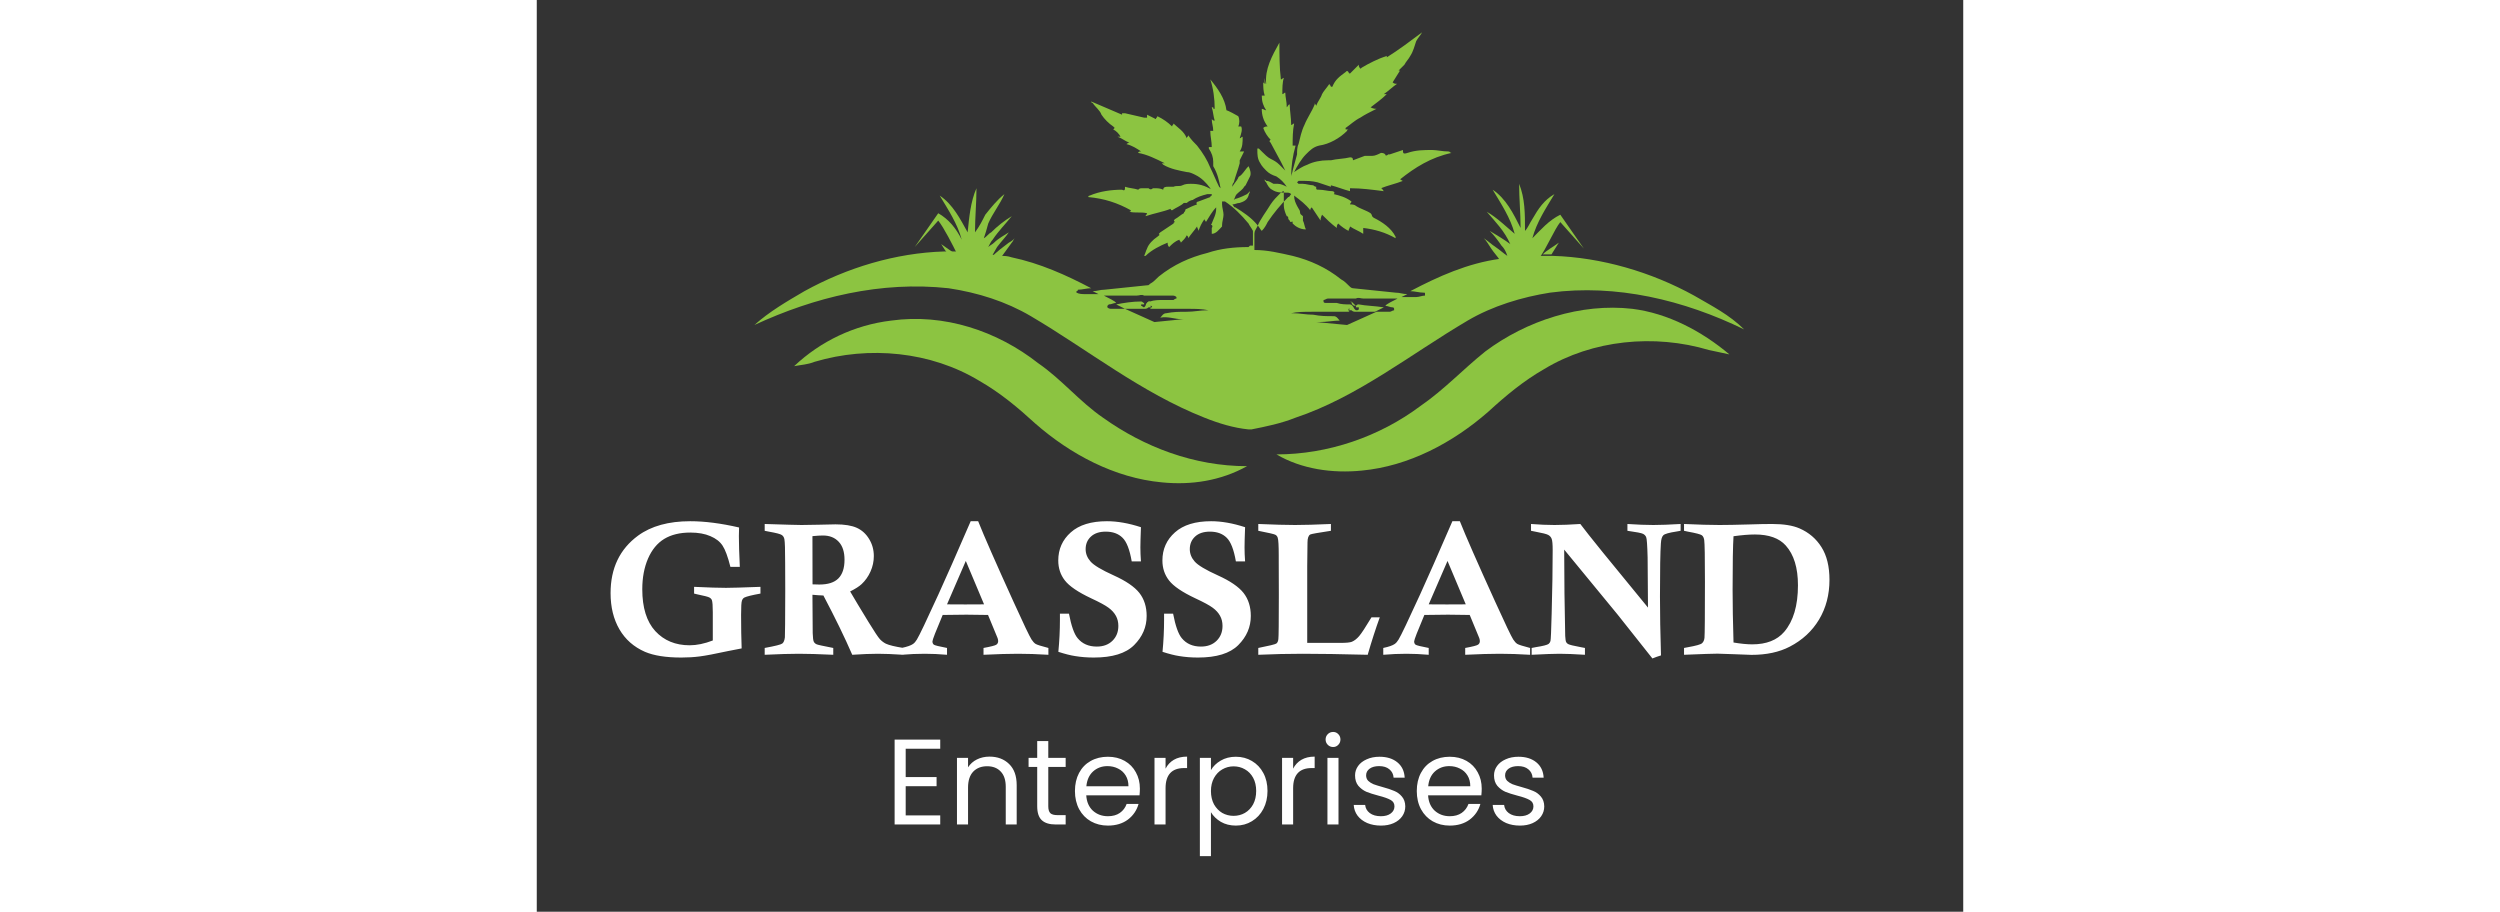 <svg width="170" viewBox="0 0 97 62" fill="none" xmlns="http://www.w3.org/2000/svg">
    <rect x="0" y="0" width="97" height="62" fill="#333333" stroke="none"/>
    <path d="M46.2 15.1C46.3 14.9 46.3 14.8 46.4 14.6C46.2 14.8 46.2 14.9 46.2 15.1Z" fill="#8CC441"/>
    <path d="M46.6 11.2C46.7 10 46.7 8.8 46.5 7.7C46.6 8.9 46.6 10 46.6 11.2Z" fill="#8CC441"/>
    <path d="M42.9 16C43.7 15.5 44.5 15.1 45.1 14.4C44.4 14.9 43.6 15.4 42.9 16C42.9 15.9 42.9 15.9 42.9 16Z" fill="#8CC441"/>
    <path d="M58.7 11C57.9 11.1 57 11.3 56.1 11.4C55.2 11.5 54.3 11.5 53.5 11.6C54.5 11.9 57.9 11.5 58.7 11Z" fill="#8CC441"/>
    <path d="M57.5 4.7C56.5 5 52.9 8.2 52.4 9.4C54 7.7 55.6 6.1 57.5 4.7Z" fill="#8CC441"/>
    <path d="M51.4 13.5C51.5 13.9 51.6 14.3 51.9 14.6C51.7 14.3 51.6 13.9 51.4 13.5Z" fill="#8CC441"/>
    <path d="M41.6 13.4C41.1 13.4 40.7 13.4 40.2 13.4C41 13.6 43.2 13.5 44.3 13.1C43.8 13.2 43.4 13.2 42.9 13.3C42.5 13.4 42.1 13.4 41.6 13.4Z" fill="#8CC441"/>
    <path d="M56.1 14.7C54.9 14.2 53.8 13.7 52.7 13.2C53.7 13.9 54.9 14.3 56.1 14.7Z" fill="#8CC441"/>
    <path d="M50.3 9.8C50 8.3 49.7 6.8 49.5 5.3C49.5 6.8 49.8 8.3 50.3 9.8Z" fill="#8CC441"/>
    <path d="M40.4 8.4C41.1 8.8 41.9 9.3 42.7 9.7C43.5 10.2 44.2 10.7 45 11.2C44 10.2 41.1 8.4 40.4 8.4Z" fill="#8CC441"/>
    <path d="M64.5 23.9C63 25.1 61.7 26.5 60.1 27.6C57.3 29.7 53.8 30.9 50.3 30.9C52 31.9 54.1 32.2 56.1 32C59.3 31.7 62.3 30.1 64.7 28C65.9 26.9 67.1 25.9 68.5 25.1C71.8 23.1 76 22.7 79.7 23.8C80.2 23.9 80.6 24 81.1 24.1C79.2 22.5 76.9 21.3 74.5 21C71 20.6 67.3 21.8 64.5 23.9Z" fill="#8CC441"/>
    <path d="M38.5 28.4C36.9 27.3 35.7 25.8 34.1 24.7C31.3 22.5 27.7 21.3 24.1 21.8C21.6 22.1 19.3 23.2 17.5 24.9C18 24.8 18.4 24.8 18.9 24.6C22.6 23.5 26.8 23.9 30.1 25.9C31.5 26.7 32.7 27.7 33.9 28.8C36.3 30.9 39.3 32.5 42.5 32.8C44.5 33 46.5 32.7 48.3 31.7C44.7 31.7 41.3 30.4 38.5 28.4Z" fill="#8CC441"/>
    <path d="M68.6 17.3C68.7 17.3 68.8 17.3 69 17.3C69.2 17 69.3 16.8 69.5 16.5C69.1 16.8 68.7 17 68.4 17.3C68.4 17.3 68.5 17.3 68.6 17.3Z" fill="#8CC441"/>
    <path d="M66.8 12.5C66.8 13.5 66.9 14.5 66.9 15.5C66.4 14.5 65.9 13.5 65 12.9C65.6 13.9 66.2 14.8 66.5 15.9C65.9 15.4 65.3 14.8 64.6 14.4C65.2 15.1 65.8 15.7 66.2 16.6C65.8 16.3 65.3 16 64.8 15.7C65.1 16 65.4 16.4 65.6 16.7C65.8 16.9 65.9 17.1 66 17.4C65.7 17.2 65.5 17 65.2 16.8C64.9 16.6 64.7 16.4 64.4 16.2C64.6 16.4 64.7 16.6 64.9 16.9C65.1 17.2 65.3 17.4 65.5 17.7C65.6 17.7 65.7 17.7 65.7 17.7C66.4 17.6 67.1 17.5 67.9 17.5C68 17.5 68.1 17.5 68.2 17.5C68.6 17 69.2 15.6 69.6 15.1L71.2 16.9L69.6 14.6C68.8 15 68.3 15.6 67.7 16.2C68 15.1 68.6 14.2 69.2 13.2C68.5 13.6 68.1 14.2 67.7 14.9C67.5 15.2 67.4 15.5 67.2 15.7C67.2 14.5 67.2 13.5 66.8 12.5Z" fill="#8CC441"/>
    <path d="M28 17.3C28.1 17.3 28.3 17.3 28.5 17.3C28.2 17.1 27.8 16.8 27.5 16.6C27.7 16.9 27.8 17.1 28 17.3Z" fill="#8CC441"/>
    <path d="M32.3 16.5C32.4 16.4 32.4 16.3 32.5 16.2C32.4 16.3 32.3 16.4 32.1 16.5C31.7 16.8 31.3 17.1 30.9 17.5C31 17.3 31.2 17 31.3 16.8C31.6 16.4 31.9 16.1 32.1 15.8C31.8 16 31.4 16.2 31.1 16.5C31 16.6 30.8 16.7 30.7 16.8C30.8 16.6 30.9 16.4 31 16.3C31.4 15.7 31.9 15.2 32.3 14.7C31.8 15 31.3 15.4 30.9 15.8C30.7 15.9 30.6 16.1 30.4 16.2C30.5 15.9 30.6 15.6 30.7 15.2C31 14.5 31.5 13.9 31.8 13.2C31.3 13.6 30.9 14.1 30.5 14.6C30.3 15 30.1 15.4 29.8 15.8C29.8 14.8 29.9 13.8 29.9 12.8C29.5 13.7 29.4 14.8 29.3 15.8C28.8 14.9 28.3 13.9 27.4 13.3C28 14.3 28.6 15.2 28.9 16.3C28.5 15.5 28 14.9 27.3 14.5L25.7 16.8L27.3 15C27.7 15.5 28.3 16.7 28.6 17.3C29.3 17.3 30.4 17.4 31.5 17.6C31.8 17.2 32 16.9 32.3 16.5Z" fill="#8CC441"/>
    <path d="M63.3 21.8C65 20.8 67 20.2 68.9 19.9C73.4 19.3 78 20.4 82.1 22.4C81.1 21.4 79.9 20.8 78.7 20.1C75.8 18.5 72.4 17.5 69.1 17.4H69C68.9 17.4 68.8 17.4 68.6 17.4C68.5 17.4 68.4 17.4 68.3 17.4C68.2 17.4 68.1 17.4 68 17.4C67.3 17.4 66.5 17.5 65.8 17.6C65.7 17.6 65.6 17.6 65.6 17.6H65.5C63.3 17.9 61.3 18.8 59.4 19.8C59.7 19.8 60 19.9 60.3 19.9C60.4 19.9 60.4 19.9 60.4 20V20.1C60.2 20.1 60 20.2 59.8 20.2C59.4 20.2 59.1 20.2 58.7 20.2C58.4 20.4 58.1 20.5 57.8 20.7L57.7 20.8C57.9 20.8 58 20.9 58.2 20.9C58.2 20.9 58.3 20.9 58.3 21V21.1C58.2 21.1 58.1 21.2 58 21.2C57.7 21.2 57.4 21.2 57.1 21.2L55.1 22.1L53 21.9C53.1 21.9 53.1 21.9 53.2 21.9C53.7 21.9 54.2 21.8 54.6 21.8C54.5 21.7 54.4 21.5 54.2 21.5C53.7 21.5 53.3 21.5 52.8 21.4C52.3 21.4 51.9 21.3 51.4 21.3H51.3C51.7 21.2 52.2 21.2 52.7 21.2C53.2 21.2 53.6 21.2 54.1 21.2C54.6 21.2 55 21.2 55.5 21.2C55.4 21.2 55.4 21.2 55.3 21.2C55.3 21.2 55.2 21.2 55.2 21.1V21H55.3L55.2 21.1H55.3H55.4C55.5 21.2 55.6 21.2 55.7 21.2C55.8 21.2 56 21.2 56.1 21.2C56.4 21.2 56.7 21.2 57 21.2L57.6 20.9C57 20.8 56.4 20.8 55.9 20.7C55.8 20.7 55.8 20.7 55.7 20.8C55.7 20.8 55.7 20.8 55.7 20.9H55.8C55.9 20.9 55.9 20.9 55.9 20.9V21C55.9 21.1 55.8 21.1 55.7 21.1L55.6 21C55.5 20.8 55.4 20.7 55.3 20.7C55 20.7 54.7 20.7 54.4 20.6C54.2 20.6 53.9 20.6 53.7 20.6C53.6 20.6 53.5 20.6 53.5 20.5C53.5 20.5 53.5 20.5 53.5 20.4C53.6 20.4 53.7 20.3 53.8 20.3C54.4 20.3 54.9 20.3 55.5 20.3C55.6 20.3 55.7 20.3 55.7 20.3C55.9 20.2 56 20.3 56.2 20.3C56.4 20.3 56.6 20.3 56.9 20.3C57.5 20.3 58 20.3 58.6 20.3C58.8 20.2 59 20.1 59.2 20C58.9 20 58.7 19.9 58.4 19.9C57.4 19.8 56.5 19.7 55.5 19.6C55.4 19.6 55.3 19.5 55.3 19.5C55.1 19.3 54.9 19.1 54.7 19C53.7 18.2 52.6 17.7 51.4 17.4C50.5 17.2 49.7 17 48.8 17C48.8 16.6 48.8 16.3 48.8 15.9C48.8 15.7 48.9 15.6 49 15.4C49.2 14.9 49.6 14.4 49.9 13.9C50.1 13.6 50.3 13.4 50.6 13.1C50.6 13.1 50.7 13 50.8 13C50.8 13.1 50.8 13.1 50.8 13.2C50.8 13.5 50.8 13.7 50.8 14C50.8 14.2 50.9 14.5 51 14.7C51.1 14.7 51.1 14.8 51.1 14.8C51.1 14.9 51.1 14.9 51.2 15C51.2 15 51.2 15.1 51.3 15.1C51.4 15 51.4 15.1 51.4 15.2C51.6 15.4 51.9 15.6 52.3 15.6C52.2 15.4 52.2 15.2 52.1 15C52.1 14.9 52.1 14.9 52.1 14.8V14.7C52 14.6 51.9 14.6 51.9 14.4C51.9 14.3 51.8 14.2 51.7 14C51.6 13.8 51.5 13.6 51.5 13.3C51.9 13.6 52.3 13.9 52.6 14.3C52.6 14.2 52.6 14.2 52.7 14.1C52.9 14.4 53.1 14.7 53.3 15C53.3 14.9 53.3 14.8 53.4 14.6C53.7 14.9 54 15.2 54.4 15.5C54.4 15.4 54.4 15.3 54.5 15.2C54.7 15.4 55 15.6 55.2 15.7C55.2 15.6 55.3 15.5 55.3 15.4C55.6 15.6 55.9 15.7 56.2 15.9V15.5C57 15.6 57.7 15.8 58.4 16.2C58.4 16.1 58.4 16.1 58.4 16.1C58.1 15.5 57.5 15.1 56.9 14.8L56.8 14.7C56.8 14.6 56.7 14.5 56.7 14.5C56.4 14.3 56 14.2 55.7 14C55.6 13.9 55.4 13.9 55.3 13.9C55.3 13.8 55.4 13.8 55.4 13.7C55 13.4 54.6 13.3 54.2 13.2C54.3 13.1 54.2 13 54.1 13C53.8 13 53.5 12.9 53.2 12.9C53 12.9 53 12.9 53 12.7C52.9 12.7 52.8 12.6 52.8 12.6C52.6 12.6 52.3 12.5 52.1 12.5C52 12.5 51.9 12.5 51.8 12.5L51.7 12.4L51.8 12.3C51.9 12.3 51.9 12.3 52 12.3C52.4 12.3 52.7 12.3 53.1 12.4C53.4 12.5 53.7 12.6 54 12.7V12.6C54.4 12.7 54.9 12.9 55.3 13C55.3 12.9 55.3 12.9 55.3 12.8C56.1 12.8 56.8 12.9 57.6 13C57.5 12.9 57.5 12.8 57.4 12.8C57.9 12.6 58.4 12.5 58.9 12.3C58.8 12.3 58.8 12.2 58.7 12.2C59.7 11.4 60.8 10.7 62.2 10.4C62.1 10.4 62.1 10.3 62 10.3C61.6 10.3 61.2 10.2 60.9 10.2C60.3 10.2 59.8 10.2 59.2 10.4C58.9 10.5 58.9 10.4 58.9 10.2C58.6 10.3 58.3 10.4 58 10.5C58 10.5 58 10.5 57.9 10.5C57.8 10.6 57.7 10.6 57.7 10.5C57.6 10.4 57.5 10.4 57.4 10.4C57.2 10.5 57 10.6 56.8 10.6C56.7 10.6 56.7 10.6 56.6 10.6C56.5 10.6 56.4 10.6 56.3 10.6C56 10.7 55.8 10.8 55.5 10.9C55.5 10.8 55.5 10.7 55.3 10.7C54.9 10.8 54.4 10.8 54 10.9C54 10.9 53.9 10.9 53.8 10.9C53.3 10.9 52.8 11 52.4 11.2C52.1 11.3 51.8 11.5 51.5 11.7C51.7 11.3 52 10.8 52.3 10.5C52.6 10.2 52.8 10 53.2 9.9C53.9 9.8 54.6 9.4 55.1 8.9C55.1 8.9 55.1 8.8 55.2 8.8C55.1 8.8 55.1 8.8 55 8.8C55 8.8 55 8.8 55 8.7C55.3 8.5 55.6 8.2 56 8C56.3 7.8 56.7 7.6 57.1 7.4C57 7.4 56.9 7.4 56.7 7.3C57.1 7 57.5 6.7 57.8 6.4C57.7 6.4 57.6 6.4 57.6 6.4C57.9 6.2 58.2 5.9 58.5 5.7C58.4 5.7 58.3 5.7 58.2 5.6C58.4 5.3 58.5 5.1 58.7 4.8H58.6C58.7 4.7 58.9 4.5 59 4.4C59.1 4.2 59.3 4 59.4 3.8C59.6 3.5 59.7 3.1 59.8 2.8C59.9 2.6 60.1 2.4 60.2 2.2C59.4 2.8 58.6 3.4 57.8 3.9C57.8 3.8 57.8 3.8 57.8 3.8C57.2 4 56.6 4.3 56.1 4.6C56 4.7 56 4.7 55.9 4.5C55.9 4.5 55.9 4.5 55.9 4.4C55.7 4.6 55.5 4.8 55.3 5C55.3 5 55.2 5 55.2 4.9C55.1 4.8 55.1 4.8 55 4.9C54.6 5.2 54.3 5.4 54.1 5.9C54.1 5.9 54.1 5.9 54 5.9C54 5.8 53.9 5.8 53.9 5.7C53.7 6 53.5 6.2 53.4 6.4C53.3 6.7 53.1 6.9 53 7.2C53 7.1 52.9 7.1 52.9 7C52.9 7 52.9 7 52.9 7.1C52.7 7.6 52.4 8 52.2 8.5C52 8.9 51.9 9.4 51.8 9.8C51.7 10 51.7 10.3 51.7 10.5C51.6 10.9 51.5 11.2 51.4 11.6C51.4 11.7 51.3 11.9 51.3 12C51.3 11.3 51.4 10.6 51.6 9.9C51.5 9.9 51.5 9.9 51.4 9.9C51.4 9.4 51.4 8.9 51.5 8.4C51.4 8.4 51.4 8.5 51.3 8.5C51.3 8 51.2 7.5 51.2 7.1C51.1 7.1 51.1 7.2 51 7.3C51 6.9 50.9 6.6 50.9 6.3C50.8 6.3 50.8 6.4 50.7 6.4C50.7 6 50.7 5.6 50.8 5.3C50.7 5.3 50.7 5.4 50.6 5.4C50.5 4.6 50.5 3.7 50.5 2.9C50 3.8 49.5 4.7 49.6 5.7C49.5 5.7 49.5 5.7 49.4 5.6C49.4 5.9 49.4 6.2 49.5 6.5C49.4 6.5 49.4 6.5 49.3 6.5C49.3 6.9 49.4 7.2 49.6 7.5C49.5 7.5 49.4 7.4 49.3 7.4C49.3 7.8 49.4 8.2 49.7 8.6C49.6 8.6 49.5 8.6 49.4 8.7C49.5 9 49.7 9.3 49.9 9.5C49.8 9.6 49.8 9.6 49.9 9.7C50.1 10.1 50.4 10.6 50.6 11C50.7 11.2 50.8 11.4 50.9 11.6C50.8 11.5 50.6 11.3 50.5 11.2C50.3 11 50.1 10.9 49.9 10.8C49.7 10.7 49.5 10.5 49.3 10.3C49.2 10.2 49.2 10.2 49.1 10.1C49.1 10.1 49.1 10.1 49 10.1V10.2C49 10.5 49 10.8 49.2 11.1C49.3 11.3 49.5 11.5 49.6 11.6C49.8 11.8 50 11.9 50.3 12C50.6 12.2 50.8 12.4 51 12.7C50.8 12.6 50.6 12.5 50.4 12.5C50.3 12.5 50.2 12.5 50.1 12.5C49.9 12.4 49.8 12.3 49.6 12.3L49.5 12.2C49.5 12.3 49.5 12.3 49.6 12.4C49.7 12.6 49.8 12.8 50 12.9C50.3 13.1 50.6 13.1 51 13.1C51.1 13.1 51.2 13.1 51.3 13.2C51.2 13.3 51.2 13.4 51.1 13.4C50.6 13.9 50.1 14.5 49.7 15.1C49.6 15.3 49.5 15.5 49.3 15.7C49.2 15.6 49.1 15.4 49 15.3C48.6 14.8 48 14.4 47.5 14.1C47.4 14.1 47.4 14 47.3 13.9C47.5 13.9 47.6 13.8 47.8 13.8C48.1 13.7 48.3 13.6 48.4 13.3C48.4 13.2 48.5 13.1 48.5 13C48.4 13.1 48.4 13.1 48.3 13.2C48.1 13.3 47.9 13.4 47.6 13.5C47.5 13.5 47.4 13.6 47.4 13.6C47.5 13.4 47.5 13.3 47.6 13.2C47.8 13 48 12.9 48.1 12.7L48.2 12.6C48.3 12.4 48.4 12.2 48.5 12C48.6 11.8 48.5 11.5 48.4 11.3C48.2 11.5 48.1 11.7 47.9 11.9C47.8 12 47.7 12 47.7 12.1C47.6 12.3 47.4 12.5 47.3 12.7C47.3 12.6 47.3 12.5 47.4 12.4C47.5 12 47.7 11.5 47.8 11.1C47.8 11.1 47.8 11 47.8 10.9C47.9 10.7 48 10.5 48.1 10.3H47.8C48 10 48 9.7 48 9.3C47.9 9.3 47.9 9.4 47.8 9.4C47.9 9.1 48 8.8 47.9 8.6C47.8 8.6 47.8 8.6 47.7 8.6C47.8 8.4 47.8 8.1 47.7 7.9C47 7.5 46.9 7.5 46.9 7.5C46.8 6.7 46.3 6 45.8 5.4C46 6 46.1 6.7 46.1 7.4C46 7.4 46 7.4 46 7.3H45.9C46 7.6 46 7.9 46.1 8.2C46 8.2 46 8.2 45.9 8.1C45.9 8.4 46 8.6 46 8.9C45.9 8.9 45.9 8.9 45.8 8.9C45.8 9.3 45.9 9.6 45.9 10C45.8 10 45.7 10 45.7 10V10.1C45.9 10.4 46 10.7 46 11C46 11.1 46 11.2 46 11.3C46.3 11.8 46.4 12.3 46.5 12.8L46.4 12.7C46.2 12.3 46 11.8 45.8 11.4C45.6 10.9 45.3 10.4 44.9 9.9C44.7 9.7 44.5 9.5 44.3 9.2C44.3 9.3 44.2 9.3 44.2 9.4C44 8.9 43.6 8.7 43.3 8.4C43.3 8.5 43.2 8.5 43.2 8.6C42.9 8.3 42.6 8.1 42.2 7.9C42.2 8 42.1 8 42.1 8.1C41.9 8 41.7 7.9 41.5 7.8V8C41.4 8 41.4 8 41.3 8C40.9 7.9 40.4 7.8 40 7.7C39.9 7.7 39.9 7.7 39.8 7.7C39.8 7.7 39.8 7.7 39.8 7.8C39.1 7.5 38.4 7.2 37.7 6.9C37.7 7 37.8 7 37.8 7C38 7.3 38.3 7.5 38.4 7.8C38.6 8.1 38.9 8.4 39.2 8.6L39.3 8.7L39.2 8.8C39.4 8.9 39.6 9.1 39.7 9.3H39.6H39.5C39.8 9.4 40 9.6 40.3 9.7C40.2 9.7 40.1 9.8 40.1 9.8C40.5 9.9 40.8 10.1 41.1 10.3C41 10.3 40.9 10.3 40.9 10.4C41.5 10.5 42.1 10.8 42.7 11.1C42.6 11.1 42.6 11.1 42.5 11.1L42.6 11.2C43.1 11.5 43.7 11.6 44.2 11.7C44.4 11.7 44.6 11.8 44.8 11.9C45.2 12.1 45.5 12.4 45.8 12.8C45.8 12.8 45.8 12.9 45.9 12.9C45.4 12.6 45 12.5 44.5 12.5C44.3 12.5 44.1 12.5 43.9 12.6C43.7 12.7 43.5 12.6 43.3 12.7C43.2 12.7 43 12.7 42.9 12.7C42.8 12.7 42.6 12.7 42.6 12.9C42.4 12.8 42.2 12.8 42 12.8H41.9C41.8 12.9 41.7 12.9 41.6 12.8C41.5 12.8 41.4 12.8 41.3 12.8C41 12.8 41 12.8 40.9 12.9C40.6 12.8 40.3 12.8 40 12.7C40 12.9 40 13 39.8 12.9C39.1 12.9 38.3 13 37.6 13.3C37.6 13.3 37.5 13.3 37.5 13.4C38.6 13.5 39.5 13.8 40.4 14.3C40.4 14.3 40.4 14.4 40.3 14.4C40.7 14.5 41.1 14.4 41.5 14.5C41.5 14.6 41.4 14.6 41.4 14.7C42 14.5 42.6 14.4 43.1 14.2C43.1 14.3 43.2 14.3 43.2 14.3C43.5 14.1 43.8 14 44 13.8C44 13.8 44.1 13.8 44.2 13.8C44.3 13.7 44.5 13.6 44.6 13.6C44.9 13.4 45.2 13.3 45.6 13.2C45.7 13.2 45.8 13.2 45.9 13.2C45.9 13.2 45.9 13.2 45.9 13.3C45.9 13.3 45.8 13.3 45.8 13.4C45.5 13.5 45.3 13.6 45 13.7C44.9 13.7 44.8 13.8 44.9 13.9C44.6 14 44.4 14.1 44.2 14.2C44.1 14.2 44.1 14.3 44.1 14.3C44.1 14.4 44 14.4 44 14.5C43.8 14.6 43.6 14.8 43.4 14.9C43.3 15 43.3 15 43.4 15.1C43.4 15.1 43.3 15.1 43.3 15.2C43 15.4 42.7 15.6 42.4 15.8L42.3 15.9C42.4 16 42.3 16 42.2 16.1C41.9 16.3 41.6 16.6 41.5 16.9C41.4 17.1 41.4 17.2 41.3 17.4C41.3 17.4 41.3 17.4 41.4 17.4C41.8 17 42.4 16.7 42.9 16.5C42.9 16.6 42.9 16.7 43 16.8C43.2 16.6 43.4 16.4 43.7 16.3C43.7 16.4 43.8 16.4 43.8 16.5C44 16.3 44.1 16.2 44.2 16C44.3 16.1 44.3 16.1 44.3 16.2C44.5 15.9 44.7 15.7 44.9 15.4C44.9 15.5 45 15.6 45 15.7C45.1 15.4 45.2 15.2 45.4 14.9C45.4 15 45.5 15 45.5 15.1C45.7 14.8 45.9 14.4 46.2 14.1C46.2 14.2 46.2 14.2 46.2 14.2C46.2 14.6 46 14.9 45.9 15.2C45.9 15.2 45.8 15.3 45.9 15.3C46 15.4 45.9 15.5 45.9 15.5C45.9 15.6 45.9 15.8 45.9 15.9C46.2 15.9 46.4 15.6 46.6 15.4C46.6 15.4 46.6 15.4 46.6 15.3C46.6 15.1 46.7 14.8 46.7 14.6C46.7 14.4 46.6 14.1 46.6 13.9C46.6 13.9 46.6 13.8 46.6 13.7C46.7 13.7 46.7 13.7 46.8 13.7C47.4 14.1 47.9 14.6 48.4 15.2C48.5 15.4 48.6 15.5 48.7 15.7C48.7 15.8 48.7 16 48.7 16.2C48.7 16.4 48.7 16.5 48.7 16.7H48.6H48.5L48.4 16.8C47.4 16.8 46.5 16.9 45.6 17.2C44.4 17.5 43.3 18 42.3 18.8C42.1 19 41.9 19.2 41.7 19.3C41.6 19.4 41.6 19.4 41.5 19.4C40.5 19.5 39.6 19.6 38.6 19.7C38.3 19.7 38.1 19.8 37.8 19.8C38 19.9 38.2 20 38.4 20.1C39 20.1 39.5 20.1 40.1 20.1C40.3 20.1 40.6 20.1 40.8 20.1C41 20.1 41.1 20 41.3 20.1C41.3 20.1 41.4 20.1 41.5 20.1C42.1 20.1 42.6 20.1 43.2 20.1C43.3 20.1 43.4 20.1 43.5 20.2C43.5 20.2 43.5 20.2 43.5 20.3C43.4 20.3 43.3 20.4 43.3 20.4C43.1 20.4 42.8 20.4 42.6 20.4C42.3 20.4 42 20.4 41.7 20.5C41.5 20.5 41.4 20.7 41.4 20.8L41.3 20.9C41.2 20.9 41.2 20.8 41.1 20.8V20.7H41.2H41.3C41.3 20.7 41.3 20.7 41.3 20.6C41.2 20.6 41.2 20.5 41.1 20.5C40.5 20.5 39.9 20.6 39.4 20.7L40 21C40.3 21 40.6 21 40.9 21C41 21 41.2 21 41.3 21C41.4 21 41.5 21 41.6 20.9H41.7H41.8L41.7 20.8H41.8C41.8 20.8 41.9 20.9 41.8 20.9L41.7 21C41.6 21 41.6 21 41.5 21C42 21 42.4 21 42.9 21C43.4 21 43.8 21 44.3 21C44.8 21 45.2 21 45.7 21.1H45.6C45.1 21.1 44.7 21.2 44.2 21.2C43.7 21.2 43.3 21.2 42.8 21.3C42.6 21.3 42.5 21.5 42.4 21.6C42.9 21.5 43.4 21.7 43.8 21.7C43.9 21.7 43.9 21.7 44 21.7L42 21.9L40 21C39.7 21 39.4 21 39.1 21C39 21 38.9 21 38.8 20.9V20.8L38.9 20.7C39.1 20.7 39.2 20.6 39.4 20.6L39.3 20.5C39 20.3 38.7 20.2 38.4 20C38 20 37.7 20 37.3 20C37.1 20 36.9 20 36.7 19.9V19.8C36.7 19.8 36.8 19.8 36.8 19.7C37.1 19.7 37.4 19.6 37.7 19.6C36 18.7 34.2 17.9 32.3 17.5C32 17.4 31.8 17.4 31.5 17.4C30.4 17.2 29.4 17.2 28.6 17.1H28.5C28.3 17.1 28.1 17.1 28 17.1H27.9H27.8C27.7 17.1 27.7 17.1 27.7 17.1C24.4 17.2 21.1 18.2 18.2 19.8C17 20.5 15.8 21.2 14.8 22.1C18.9 20.2 23.4 19.1 28 19.6C30 19.9 31.9 20.5 33.6 21.5C37.5 23.8 41.1 26.7 45.4 28.4C46.4 28.8 47.4 29.1 48.4 29.2H48.5H48.6C49.6 29 50.6 28.8 51.6 28.4C55.8 27 59.4 24.1 63.3 21.8Z" fill="#8CC441"/>
    <path d="M55.4 20.5C55.5 20.6 55.6 20.7 55.7 20.8C55.5 20.8 55.4 20.7 55.4 20.5C55.3 20.6 55.3 20.5 55.4 20.5Z" fill="#8CC441"/>
    <path d="M56.1 14.7C54.9 14.3 53.7 13.9 52.7 13.2C53.8 13.7 55 14.2 56.1 14.7Z" fill="#8CC441"/>
    <path d="M56.1 11.4C57 11.3 57.9 11.1 58.7 11C58 11.5 54.6 11.9 53.5 11.6C54.3 11.5 55.2 11.5 56.1 11.4Z" fill="#8CC441"/>
    <path d="M57.5 4.7C55.7 6.1 54 7.7 52.4 9.4C52.9 8.2 56.4 5 57.5 4.7Z" fill="#8CC441"/>
    <path d="M51.9 14.6C51.6 14.3 51.5 13.9 51.4 13.5C51.6 13.9 51.7 14.3 51.9 14.6Z" fill="#8CC441"/>
    <path d="M49.5 5.3C49.6 6.8 49.9 8.3 50.3 9.8C49.8 8.3 49.5 6.8 49.5 5.3Z" fill="#8CC441"/>
    <path d="M42.7 9.7C41.9 9.2 41.2 8.8 40.4 8.4C41.1 8.4 44 10.2 44.9 11.2C44.2 10.7 43.4 10.2 42.7 9.7Z" fill="#8CC441"/>
    <path d="M40.2 13.4C40.7 13.4 41.1 13.4 41.6 13.4C42.1 13.4 42.5 13.4 43 13.3C43.5 13.3 43.9 13.2 44.4 13.1C43.2 13.5 41 13.6 40.2 13.4Z" fill="#8CC441"/>
    <path d="M42.9 16C42.9 15.9 42.9 15.9 42.9 16C43.6 15.4 44.4 14.9 45.1 14.4C44.5 15 43.7 15.5 42.9 16Z" fill="#8CC441"/>
    <path d="M46.2 15.1C46.2 14.9 46.2 14.8 46.3 14.6C46.3 14.8 46.3 14.9 46.2 15.1Z" fill="#8CC441"/>
    <path d="M46.6 11.2C46.6 10 46.5 8.9 46.5 7.7C46.7 8.9 46.7 10 46.6 11.2Z" fill="#8CC441"/>
    <path d="M41.4 20.9C41.4 20.7 41.5 20.6 41.6 20.5C41.6 20.5 41.6 20.5 41.7 20.5C41.6 20.7 41.5 20.8 41.4 20.9Z" fill="#8CC441"/>
    <path d="M15.211 39.905V40.363C14.638 40.467 14.275 40.557 14.12 40.632C14.045 40.67 13.988 40.741 13.951 40.845C13.913 40.95 13.894 41.272 13.894 41.811C13.894 42.671 13.907 43.432 13.932 44.092C13.648 44.142 13.336 44.203 12.998 44.274C12.112 44.466 11.473 44.587 11.08 44.637C10.691 44.688 10.274 44.713 9.827 44.713C8.786 44.713 7.963 44.583 7.357 44.324C6.601 43.994 6.022 43.484 5.621 42.795C5.22 42.105 5.019 41.284 5.019 40.331C5.019 38.639 5.644 37.335 6.893 36.42C7.787 35.769 8.968 35.443 10.435 35.443C11.416 35.443 12.524 35.585 13.757 35.869C13.748 36.115 13.744 36.314 13.744 36.464C13.744 36.953 13.765 37.647 13.807 38.545H13.167C12.992 37.852 12.814 37.371 12.634 37.103C12.459 36.832 12.183 36.617 11.807 36.458C11.435 36.295 10.98 36.214 10.441 36.214C9.735 36.214 9.143 36.358 8.667 36.646C8.195 36.934 7.827 37.381 7.564 37.987C7.305 38.589 7.175 39.283 7.175 40.068C7.175 41.322 7.47 42.27 8.059 42.914C8.652 43.557 9.432 43.879 10.397 43.879C10.882 43.879 11.406 43.77 11.97 43.553V41.623C11.97 41.2 11.949 40.929 11.908 40.808C11.878 40.733 11.82 40.672 11.732 40.626C11.648 40.58 11.381 40.511 10.93 40.419C10.88 40.407 10.802 40.388 10.698 40.363V39.905C11.659 39.951 12.382 39.974 12.867 39.974C13.222 39.974 14.003 39.951 15.211 39.905ZM15.499 36.094V35.631C16.911 35.676 17.745 35.7 18 35.7C18.271 35.7 18.664 35.693 19.178 35.681C19.692 35.664 20.07 35.656 20.313 35.656C20.935 35.656 21.42 35.735 21.767 35.894C22.113 36.053 22.391 36.305 22.6 36.652C22.813 36.999 22.92 37.386 22.92 37.812C22.92 38.175 22.845 38.526 22.694 38.865C22.544 39.199 22.343 39.483 22.093 39.717C21.93 39.872 21.669 40.039 21.309 40.219C21.593 40.708 22.009 41.399 22.556 42.293C22.958 42.949 23.219 43.342 23.34 43.472C23.465 43.601 23.599 43.701 23.741 43.772C23.958 43.873 24.355 43.969 24.932 44.061V44.525C24.222 44.479 23.643 44.456 23.196 44.456C22.724 44.456 22.143 44.479 21.453 44.525C20.944 43.35 20.29 42.007 19.491 40.494C19.253 40.486 19.005 40.469 18.746 40.444L18.764 43.052C18.773 43.373 18.8 43.574 18.846 43.653C18.892 43.728 18.957 43.783 19.04 43.816C19.099 43.846 19.473 43.927 20.162 44.061V44.525C19.189 44.479 18.407 44.456 17.818 44.456C17.237 44.456 16.464 44.479 15.499 44.525V44.061C16.209 43.931 16.608 43.831 16.696 43.76C16.788 43.689 16.846 43.549 16.872 43.34C16.884 43.227 16.892 42.155 16.897 40.125L16.89 38.257C16.89 37.379 16.874 36.851 16.84 36.671C16.815 36.541 16.757 36.445 16.665 36.383C16.577 36.316 16.282 36.239 15.781 36.151L15.499 36.094ZM18.752 39.736C18.961 39.744 19.115 39.748 19.216 39.748C19.801 39.748 20.231 39.611 20.507 39.335C20.787 39.055 20.927 38.631 20.927 38.062C20.927 37.528 20.795 37.12 20.532 36.84C20.269 36.556 19.911 36.414 19.46 36.414C19.276 36.414 19.038 36.429 18.746 36.458L18.752 39.736ZM30.379 44.525V44.061C30.884 43.969 31.177 43.894 31.256 43.835C31.335 43.777 31.375 43.697 31.375 43.597C31.375 43.538 31.363 43.472 31.338 43.396C31.271 43.221 31.053 42.694 30.686 41.817C30.096 41.804 29.606 41.798 29.213 41.798C28.891 41.798 28.354 41.804 27.602 41.817C27.138 42.912 26.906 43.511 26.906 43.616C26.906 43.716 26.94 43.791 27.006 43.841C27.073 43.887 27.37 43.96 27.897 44.061V44.525C27.37 44.479 26.867 44.456 26.386 44.456C25.868 44.456 25.341 44.479 24.806 44.525V44.061C25.183 43.981 25.442 43.892 25.584 43.791C25.68 43.724 25.768 43.624 25.847 43.49C26.01 43.227 26.497 42.208 27.307 40.432C27.821 39.308 28.555 37.645 29.507 35.443H30.015C30.404 36.425 31.208 38.257 32.428 40.939C33.105 42.431 33.51 43.279 33.644 43.484C33.736 43.626 33.828 43.726 33.92 43.785C34.012 43.843 34.302 43.935 34.791 44.061V44.525C34.051 44.479 33.364 44.456 32.729 44.456C32.102 44.456 31.319 44.479 30.379 44.525ZM29.175 38.144L27.897 41.096L29.138 41.102C29.434 41.102 29.86 41.1 30.416 41.096L29.175 38.144ZM41.084 38.175H40.457C40.319 37.373 40.11 36.836 39.83 36.565C39.55 36.289 39.17 36.151 38.69 36.151C38.259 36.151 37.923 36.264 37.681 36.489C37.442 36.711 37.323 36.995 37.323 37.342C37.323 37.651 37.434 37.931 37.656 38.182C37.877 38.437 38.403 38.752 39.235 39.128C40.066 39.504 40.647 39.901 40.977 40.319C41.307 40.741 41.472 41.263 41.472 41.886C41.472 42.638 41.188 43.298 40.62 43.866C40.056 44.431 39.143 44.713 37.881 44.713C37.43 44.713 37.004 44.679 36.602 44.612C36.297 44.566 35.919 44.47 35.468 44.324C35.539 43.589 35.575 42.864 35.575 42.149V41.729H36.189C36.348 42.561 36.544 43.116 36.778 43.396C37.091 43.777 37.526 43.967 38.082 43.967C38.525 43.967 38.88 43.835 39.147 43.572C39.415 43.309 39.548 42.972 39.548 42.563C39.548 42.304 39.492 42.074 39.379 41.873C39.27 41.673 39.105 41.491 38.884 41.328C38.667 41.165 38.27 40.95 37.693 40.682C36.807 40.265 36.214 39.861 35.913 39.473C35.612 39.088 35.462 38.635 35.462 38.113C35.462 37.344 35.746 36.706 36.314 36.201C36.882 35.695 37.701 35.443 38.771 35.443C39.481 35.443 40.252 35.578 41.084 35.85C41.059 36.506 41.046 36.961 41.046 37.216C41.046 37.513 41.059 37.833 41.084 38.175ZM48.166 38.175H47.54C47.402 37.373 47.193 36.836 46.913 36.565C46.633 36.289 46.253 36.151 45.772 36.151C45.342 36.151 45.005 36.264 44.763 36.489C44.525 36.711 44.406 36.995 44.406 37.342C44.406 37.651 44.517 37.931 44.738 38.182C44.959 38.437 45.486 38.752 46.318 39.128C47.149 39.504 47.73 39.901 48.06 40.319C48.39 40.741 48.555 41.263 48.555 41.886C48.555 42.638 48.271 43.298 47.703 43.866C47.139 44.431 46.226 44.713 44.964 44.713C44.512 44.713 44.086 44.679 43.685 44.612C43.38 44.566 43.002 44.47 42.551 44.324C42.622 43.589 42.657 42.864 42.657 42.149V41.729H43.271C43.43 42.561 43.627 43.116 43.861 43.396C44.174 43.777 44.608 43.967 45.164 43.967C45.607 43.967 45.962 43.835 46.23 43.572C46.497 43.309 46.631 42.972 46.631 42.563C46.631 42.304 46.575 42.074 46.462 41.873C46.353 41.673 46.188 41.491 45.967 41.328C45.749 41.165 45.352 40.95 44.776 40.682C43.89 40.265 43.297 39.861 42.996 39.473C42.695 39.088 42.544 38.635 42.544 38.113C42.544 37.344 42.828 36.706 43.397 36.201C43.965 35.695 44.784 35.443 45.854 35.443C46.564 35.443 47.335 35.578 48.166 35.85C48.141 36.506 48.129 36.961 48.129 37.216C48.129 37.513 48.141 37.833 48.166 38.175ZM49.063 36.094V35.631C50.133 35.676 50.966 35.7 51.564 35.7C52.174 35.7 52.986 35.676 54.002 35.631V36.094C53.141 36.224 52.673 36.307 52.598 36.345C52.472 36.416 52.41 36.598 52.41 36.89L52.391 38.501V43.716H54.672C55.048 43.716 55.299 43.691 55.425 43.641C55.596 43.57 55.761 43.442 55.92 43.258C56.078 43.075 56.358 42.648 56.76 41.98H57.324C57.044 42.753 56.77 43.601 56.503 44.525C54.727 44.479 53.25 44.456 52.071 44.456C51.106 44.456 50.103 44.479 49.063 44.525V44.061C49.807 43.914 50.216 43.814 50.291 43.76C50.367 43.706 50.413 43.605 50.429 43.459C50.45 43.309 50.461 42.306 50.461 40.45L50.454 38.169V37.768C50.454 37.099 50.431 36.698 50.385 36.565C50.352 36.464 50.293 36.395 50.21 36.358C50.13 36.316 49.748 36.228 49.063 36.094ZM63.134 44.525V44.061C63.639 43.969 63.932 43.894 64.011 43.835C64.091 43.777 64.13 43.697 64.13 43.597C64.13 43.538 64.118 43.472 64.093 43.396C64.026 43.221 63.809 42.694 63.441 41.817C62.852 41.804 62.361 41.798 61.968 41.798C61.646 41.798 61.109 41.804 60.357 41.817C59.894 42.912 59.662 43.511 59.662 43.616C59.662 43.716 59.695 43.791 59.762 43.841C59.829 43.887 60.125 43.96 60.652 44.061V44.525C60.125 44.479 59.622 44.456 59.141 44.456C58.623 44.456 58.097 44.479 57.562 44.525V44.061C57.938 43.981 58.197 43.892 58.339 43.791C58.435 43.724 58.523 43.624 58.602 43.49C58.765 43.227 59.252 42.208 60.063 40.432C60.577 39.308 61.31 37.645 62.263 35.443H62.77C63.159 36.425 63.963 38.257 65.183 40.939C65.86 42.431 66.266 43.279 66.399 43.484C66.491 43.626 66.583 43.726 66.675 43.785C66.767 43.843 67.058 43.935 67.546 44.061V44.525C66.807 44.479 66.12 44.456 65.484 44.456C64.858 44.456 64.074 44.479 63.134 44.525ZM61.931 38.144L60.652 41.096L61.893 41.102C62.19 41.102 62.616 41.1 63.172 41.096L61.931 38.144ZM67.609 36.094V35.631C68.182 35.676 68.714 35.7 69.207 35.7C69.705 35.7 70.29 35.676 70.962 35.631C71.472 36.316 73.006 38.211 75.563 41.315L75.538 37.906C75.517 37.074 75.484 36.612 75.438 36.521C75.396 36.425 75.325 36.351 75.225 36.301C75.124 36.247 74.771 36.178 74.165 36.094V35.631C74.838 35.676 75.425 35.7 75.927 35.7C76.411 35.7 77.03 35.676 77.782 35.631V36.094C77.652 36.12 77.556 36.136 77.493 36.145C77 36.22 76.706 36.303 76.61 36.395C76.513 36.483 76.457 36.667 76.44 36.947C76.399 37.532 76.378 38.735 76.378 40.557C76.378 41.727 76.401 43.064 76.447 44.568C76.25 44.627 76.056 44.696 75.864 44.775L73.488 41.779L69.865 37.373L69.884 40.35L69.934 43.246C69.947 43.463 69.968 43.601 69.997 43.66C70.026 43.714 70.068 43.758 70.123 43.791C70.214 43.846 70.511 43.919 71.013 44.011C71.071 44.019 71.159 44.036 71.276 44.061V44.525C70.557 44.479 69.98 44.456 69.546 44.456C69.174 44.456 68.543 44.479 67.653 44.525V44.061C67.782 44.036 67.881 44.017 67.948 44.004C68.428 43.929 68.714 43.856 68.806 43.785C68.865 43.739 68.907 43.674 68.932 43.591C68.957 43.503 68.984 42.88 69.013 41.723C69.059 40.047 69.082 38.61 69.082 37.411C69.082 37.01 69.059 36.752 69.013 36.64C68.971 36.527 68.894 36.439 68.781 36.376C68.668 36.314 68.382 36.241 67.922 36.157C67.852 36.145 67.747 36.124 67.609 36.094ZM78.014 36.094V35.631C78.987 35.676 79.792 35.7 80.427 35.7C80.911 35.7 81.582 35.687 82.439 35.662C83.061 35.641 83.582 35.631 83.999 35.631C84.785 35.631 85.407 35.731 85.867 35.931C86.502 36.207 86.999 36.631 87.359 37.204C87.722 37.776 87.904 38.518 87.904 39.429C87.904 40.44 87.668 41.34 87.196 42.13C86.724 42.916 86.059 43.53 85.203 43.973C84.488 44.345 83.621 44.531 82.602 44.531C82.505 44.531 82.117 44.516 81.436 44.487C80.755 44.462 80.372 44.449 80.289 44.449C79.996 44.449 79.238 44.474 78.014 44.525V44.061L78.277 44.011C78.824 43.914 79.144 43.825 79.236 43.741C79.332 43.657 79.388 43.534 79.405 43.371C79.426 43.129 79.436 41.861 79.436 39.567C79.436 37.883 79.42 36.934 79.386 36.721C79.365 36.575 79.313 36.468 79.23 36.401C79.146 36.335 78.828 36.251 78.277 36.151L78.014 36.094ZM81.379 43.691C81.885 43.775 82.309 43.816 82.652 43.816C83.613 43.816 84.338 43.532 84.827 42.964C85.449 42.237 85.761 41.182 85.761 39.799C85.761 38.612 85.485 37.712 84.933 37.097C84.486 36.596 83.786 36.345 82.834 36.345C82.432 36.345 81.948 36.385 81.379 36.464C81.338 37.116 81.317 38.326 81.317 40.093C81.317 41.109 81.338 42.308 81.379 43.691Z" fill="white"/>
    <path d="M25.087 50.913V52.84H27.187V53.46H25.087V55.445H27.436V56.065H24.334V50.293H27.436V50.913H25.087ZM30.783 51.45C31.334 51.45 31.781 51.619 32.122 51.955C32.464 52.286 32.635 52.766 32.635 53.394V56.065H31.891V53.502C31.891 53.049 31.778 52.705 31.552 52.468C31.326 52.225 31.017 52.104 30.625 52.104C30.229 52.104 29.911 52.228 29.674 52.476C29.443 52.724 29.327 53.085 29.327 53.559V56.065H28.574V51.533H29.327V52.178C29.476 51.947 29.677 51.767 29.931 51.641C30.19 51.514 30.474 51.45 30.783 51.45ZM34.783 52.153V54.825C34.783 55.045 34.83 55.203 34.923 55.296C35.017 55.385 35.18 55.429 35.411 55.429H35.965V56.065H35.287C34.868 56.065 34.554 55.969 34.344 55.776C34.135 55.583 34.03 55.266 34.03 54.825V52.153H33.443V51.533H34.03V50.392H34.783V51.533H35.965V52.153H34.783ZM41.012 53.626C41.012 53.769 41.004 53.921 40.988 54.081H37.365C37.393 54.527 37.544 54.877 37.82 55.131C38.101 55.379 38.44 55.503 38.837 55.503C39.163 55.503 39.433 55.429 39.648 55.28C39.868 55.125 40.023 54.921 40.111 54.668H40.922C40.8 55.103 40.558 55.459 40.194 55.735C39.83 56.005 39.378 56.14 38.837 56.14C38.407 56.14 38.021 56.043 37.679 55.85C37.343 55.657 37.078 55.385 36.885 55.032C36.693 54.673 36.596 54.26 36.596 53.791C36.596 53.322 36.69 52.912 36.877 52.559C37.065 52.206 37.327 51.936 37.663 51.748C38.005 51.555 38.396 51.459 38.837 51.459C39.267 51.459 39.648 51.553 39.979 51.74C40.309 51.927 40.563 52.187 40.739 52.517C40.922 52.843 41.012 53.212 41.012 53.626ZM40.235 53.468C40.235 53.182 40.172 52.936 40.045 52.732C39.918 52.523 39.744 52.366 39.524 52.261C39.309 52.151 39.069 52.096 38.804 52.096C38.424 52.096 38.099 52.217 37.828 52.459C37.564 52.702 37.412 53.038 37.373 53.468H40.235ZM42.758 52.269C42.891 52.01 43.078 51.809 43.321 51.666C43.569 51.522 43.87 51.45 44.222 51.45V52.228H44.024C43.18 52.228 42.758 52.685 42.758 53.601V56.065H42.006V51.533H42.758V52.269ZM45.844 52.368C45.993 52.109 46.213 51.894 46.505 51.723C46.803 51.547 47.148 51.459 47.539 51.459C47.942 51.459 48.306 51.555 48.631 51.748C48.962 51.941 49.221 52.214 49.408 52.567C49.596 52.914 49.69 53.32 49.69 53.783C49.69 54.24 49.596 54.648 49.408 55.007C49.221 55.365 48.962 55.644 48.631 55.842C48.306 56.041 47.942 56.14 47.539 56.14C47.153 56.14 46.811 56.054 46.514 55.883C46.221 55.707 45.998 55.489 45.844 55.23V58.216H45.091V51.533H45.844V52.368ZM48.92 53.783C48.92 53.441 48.852 53.143 48.714 52.889C48.576 52.636 48.388 52.443 48.151 52.311C47.92 52.178 47.663 52.112 47.382 52.112C47.106 52.112 46.85 52.181 46.613 52.319C46.381 52.451 46.194 52.647 46.05 52.906C45.913 53.16 45.844 53.455 45.844 53.791C45.844 54.133 45.913 54.433 46.05 54.693C46.194 54.946 46.381 55.142 46.613 55.28C46.85 55.412 47.106 55.478 47.382 55.478C47.663 55.478 47.92 55.412 48.151 55.28C48.388 55.142 48.576 54.946 48.714 54.693C48.852 54.433 48.92 54.13 48.92 53.783ZM51.433 52.269C51.565 52.01 51.753 51.809 51.995 51.666C52.243 51.522 52.544 51.45 52.897 51.45V52.228H52.698C51.855 52.228 51.433 52.685 51.433 53.601V56.065H50.68V51.533H51.433V52.269ZM54.154 50.797C54.011 50.797 53.889 50.748 53.79 50.648C53.691 50.549 53.641 50.428 53.641 50.284C53.641 50.141 53.691 50.02 53.79 49.92C53.889 49.821 54.011 49.772 54.154 49.772C54.292 49.772 54.408 49.821 54.502 49.92C54.601 50.02 54.65 50.141 54.65 50.284C54.65 50.428 54.601 50.549 54.502 50.648C54.408 50.748 54.292 50.797 54.154 50.797ZM54.518 51.533V56.065H53.766V51.533H54.518ZM57.405 56.14C57.058 56.14 56.746 56.082 56.471 55.966C56.195 55.845 55.977 55.679 55.817 55.47C55.657 55.255 55.569 55.01 55.553 54.734H56.33C56.352 54.96 56.457 55.145 56.644 55.288C56.837 55.431 57.088 55.503 57.397 55.503C57.684 55.503 57.91 55.44 58.075 55.313C58.241 55.186 58.323 55.026 58.323 54.833C58.323 54.635 58.235 54.489 58.059 54.395C57.882 54.295 57.609 54.199 57.24 54.105C56.904 54.017 56.628 53.929 56.413 53.841C56.203 53.747 56.021 53.612 55.867 53.435C55.718 53.253 55.644 53.016 55.644 52.724C55.644 52.492 55.713 52.28 55.85 52.087C55.988 51.894 56.184 51.743 56.438 51.632C56.691 51.517 56.981 51.459 57.306 51.459C57.808 51.459 58.213 51.586 58.522 51.839C58.831 52.093 58.996 52.44 59.018 52.881H58.265C58.249 52.644 58.152 52.454 57.976 52.311C57.805 52.167 57.573 52.096 57.281 52.096C57.011 52.096 56.796 52.153 56.636 52.269C56.476 52.385 56.396 52.537 56.396 52.724C56.396 52.873 56.443 52.997 56.537 53.096C56.636 53.19 56.757 53.267 56.901 53.328C57.05 53.383 57.254 53.446 57.513 53.518C57.838 53.606 58.103 53.694 58.307 53.783C58.511 53.865 58.684 53.992 58.828 54.163C58.977 54.334 59.054 54.557 59.059 54.833C59.059 55.081 58.99 55.304 58.853 55.503C58.715 55.702 58.519 55.859 58.265 55.974C58.017 56.085 57.731 56.14 57.405 56.14ZM64.257 53.626C64.257 53.769 64.249 53.921 64.232 54.081H60.61C60.637 54.527 60.789 54.877 61.065 55.131C61.346 55.379 61.685 55.503 62.082 55.503C62.407 55.503 62.677 55.429 62.892 55.28C63.113 55.125 63.267 54.921 63.356 54.668H64.166C64.045 55.103 63.802 55.459 63.438 55.735C63.074 56.005 62.622 56.14 62.082 56.14C61.652 56.14 61.266 56.043 60.924 55.85C60.588 55.657 60.323 55.385 60.13 55.032C59.937 54.673 59.841 54.26 59.841 53.791C59.841 53.322 59.934 52.912 60.122 52.559C60.309 52.206 60.571 51.936 60.907 51.748C61.249 51.555 61.641 51.459 62.082 51.459C62.512 51.459 62.892 51.553 63.223 51.74C63.554 51.927 63.808 52.187 63.984 52.517C64.166 52.843 64.257 53.212 64.257 53.626ZM63.48 53.468C63.48 53.182 63.416 52.936 63.289 52.732C63.163 52.523 62.989 52.366 62.768 52.261C62.553 52.151 62.313 52.096 62.049 52.096C61.668 52.096 61.343 52.217 61.073 52.459C60.808 52.702 60.657 53.038 60.618 53.468H63.48ZM66.855 56.14C66.508 56.14 66.196 56.082 65.92 55.966C65.645 55.845 65.427 55.679 65.267 55.47C65.107 55.255 65.019 55.01 65.002 54.734H65.78C65.802 54.96 65.907 55.145 66.094 55.288C66.287 55.431 66.538 55.503 66.847 55.503C67.133 55.503 67.359 55.44 67.525 55.313C67.69 55.186 67.773 55.026 67.773 54.833C67.773 54.635 67.685 54.489 67.508 54.395C67.332 54.295 67.059 54.199 66.69 54.105C66.353 54.017 66.078 53.929 65.862 53.841C65.653 53.747 65.471 53.612 65.317 53.435C65.168 53.253 65.093 53.016 65.093 52.724C65.093 52.492 65.162 52.28 65.3 52.087C65.438 51.894 65.634 51.743 65.887 51.632C66.141 51.517 66.43 51.459 66.756 51.459C67.257 51.459 67.663 51.586 67.972 51.839C68.28 52.093 68.446 52.44 68.468 52.881H67.715C67.699 52.644 67.602 52.454 67.426 52.311C67.255 52.167 67.023 52.096 66.731 52.096C66.461 52.096 66.246 52.153 66.086 52.269C65.926 52.385 65.846 52.537 65.846 52.724C65.846 52.873 65.893 52.997 65.987 53.096C66.086 53.19 66.207 53.267 66.35 53.328C66.499 53.383 66.703 53.446 66.963 53.518C67.288 53.606 67.552 53.694 67.756 53.783C67.96 53.865 68.134 53.992 68.278 54.163C68.426 54.334 68.504 54.557 68.509 54.833C68.509 55.081 68.44 55.304 68.302 55.503C68.165 55.702 67.969 55.859 67.715 55.974C67.467 56.085 67.18 56.14 66.855 56.14Z" fill="white"/>
    </svg>
